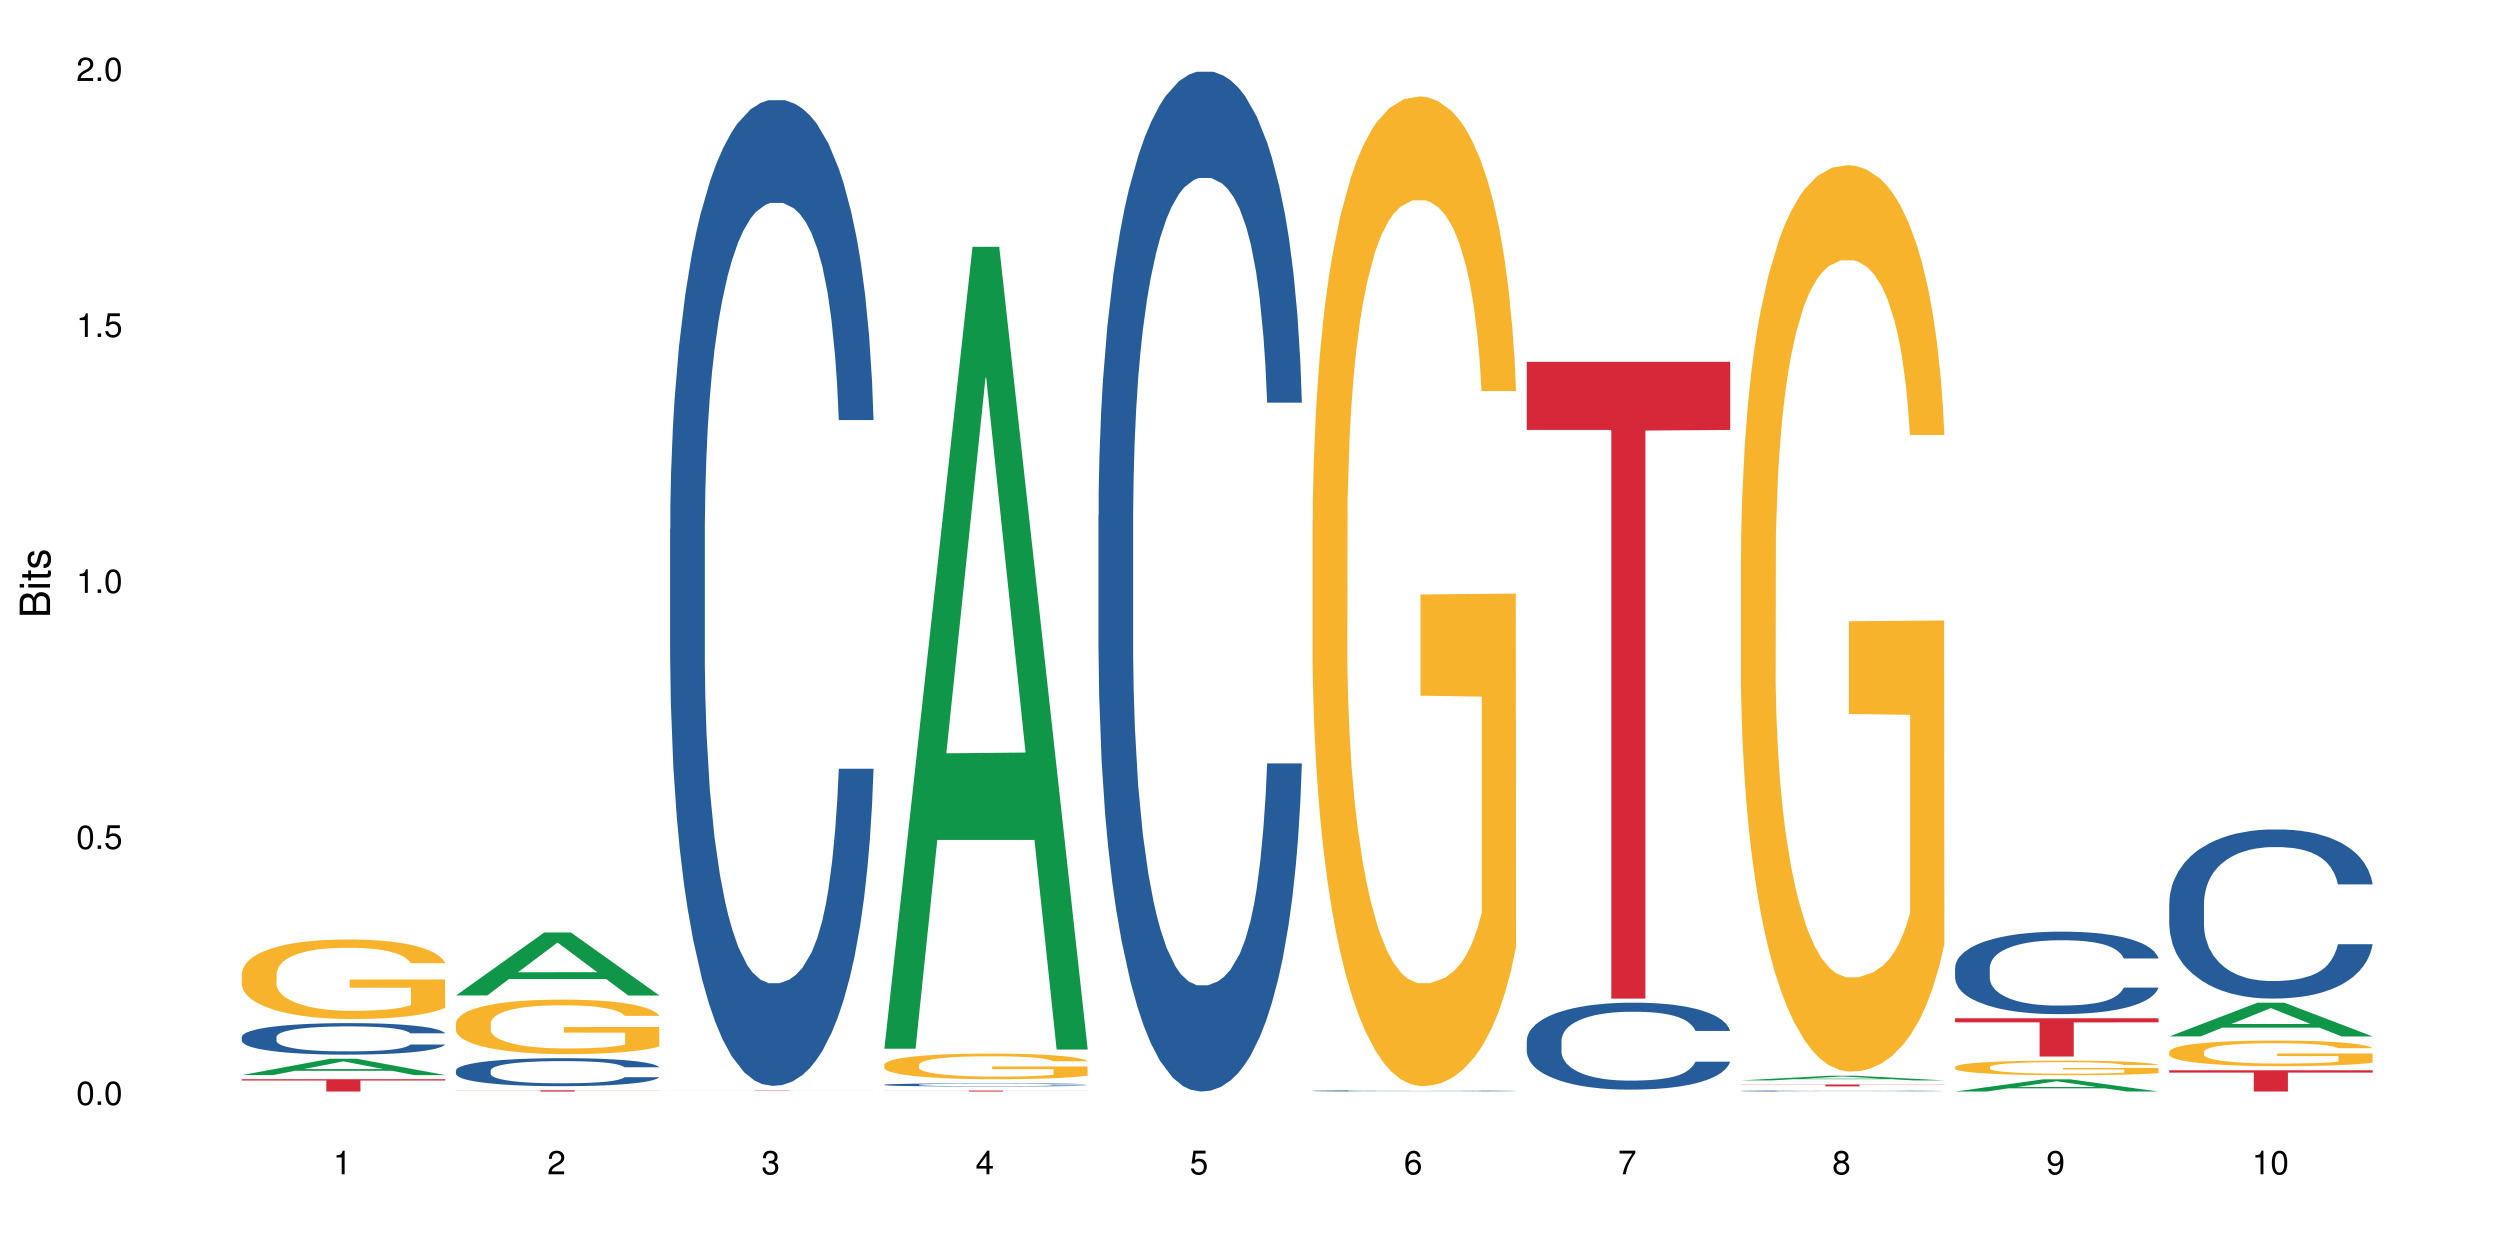 <?xml version="1.0" encoding="UTF-8"?>
<svg xmlns="http://www.w3.org/2000/svg" xmlns:xlink="http://www.w3.org/1999/xlink" width="720pt" height="360pt" viewBox="0 0 720 360" version="1.1">
<defs>
<g>
<symbol overflow="visible" id="glyph0-0">
<path style="stroke:none;" d=""/>
</symbol>
<symbol overflow="visible" id="glyph0-1">
<path style="stroke:none;" d="M 2.641 -6.797 C 2 -6.797 1.422 -6.531 1.078 -6.047 C 0.641 -5.453 0.406 -4.547 0.406 -3.297 C 0.406 -1 1.188 0.219 2.641 0.219 C 4.078 0.219 4.859 -1 4.859 -3.234 C 4.859 -4.562 4.656 -5.438 4.203 -6.047 C 3.844 -6.531 3.281 -6.797 2.641 -6.797 Z M 2.641 -6.047 C 3.547 -6.047 4 -5.125 4 -3.312 C 4 -1.375 3.562 -0.484 2.625 -0.484 C 1.734 -0.484 1.281 -1.422 1.281 -3.281 C 1.281 -5.141 1.734 -6.047 2.641 -6.047 Z M 2.641 -6.047 "/>
</symbol>
<symbol overflow="visible" id="glyph0-2">
<path style="stroke:none;" d="M 1.828 -1 L 0.828 -1 L 0.828 0 L 1.828 0 Z M 1.828 -1 "/>
</symbol>
<symbol overflow="visible" id="glyph0-3">
<path style="stroke:none;" d="M 4.562 -6.797 L 1.062 -6.797 L 0.547 -3.094 L 1.328 -3.094 C 1.719 -3.562 2.047 -3.734 2.578 -3.734 C 3.484 -3.734 4.062 -3.109 4.062 -2.094 C 4.062 -1.125 3.484 -0.531 2.578 -0.531 C 1.828 -0.531 1.375 -0.906 1.188 -1.672 L 0.328 -1.672 C 0.453 -1.109 0.547 -0.844 0.75 -0.594 C 1.125 -0.078 1.828 0.219 2.594 0.219 C 3.969 0.219 4.922 -0.781 4.922 -2.219 C 4.922 -3.562 4.031 -4.484 2.719 -4.484 C 2.25 -4.484 1.859 -4.359 1.469 -4.062 L 1.734 -5.969 L 4.562 -5.969 Z M 4.562 -6.797 "/>
</symbol>
<symbol overflow="visible" id="glyph0-4">
<path style="stroke:none;" d="M 2.484 -4.844 L 2.484 0 L 3.328 0 L 3.328 -6.797 L 2.766 -6.797 C 2.469 -5.75 2.281 -5.609 0.984 -5.453 L 0.984 -4.844 Z M 2.484 -4.844 "/>
</symbol>
<symbol overflow="visible" id="glyph0-5">
<path style="stroke:none;" d="M 4.859 -0.828 L 1.281 -0.828 C 1.359 -1.391 1.672 -1.75 2.5 -2.234 L 3.469 -2.75 C 4.406 -3.266 4.906 -3.969 4.906 -4.812 C 4.906 -5.375 4.672 -5.906 4.266 -6.266 C 3.859 -6.625 3.375 -6.797 2.719 -6.797 C 1.859 -6.797 1.219 -6.5 0.844 -5.922 C 0.609 -5.562 0.5 -5.125 0.484 -4.438 L 1.328 -4.438 C 1.359 -4.906 1.406 -5.188 1.531 -5.406 C 1.75 -5.812 2.188 -6.062 2.703 -6.062 C 3.469 -6.062 4.031 -5.516 4.031 -4.781 C 4.031 -4.25 3.719 -3.797 3.125 -3.438 L 2.234 -2.938 C 0.812 -2.141 0.406 -1.5 0.328 0 L 4.859 0 Z M 4.859 -0.828 "/>
</symbol>
<symbol overflow="visible" id="glyph0-6">
<path style="stroke:none;" d="M 2.125 -3.125 L 2.578 -3.125 C 3.516 -3.125 3.984 -2.703 3.984 -1.891 C 3.984 -1.031 3.469 -0.531 2.578 -0.531 C 1.656 -0.531 1.203 -0.984 1.156 -1.969 L 0.312 -1.969 C 0.344 -1.422 0.438 -1.078 0.609 -0.766 C 0.953 -0.109 1.625 0.219 2.547 0.219 C 3.953 0.219 4.859 -0.609 4.859 -1.906 C 4.859 -2.766 4.516 -3.25 3.703 -3.516 C 4.344 -3.766 4.656 -4.25 4.656 -4.938 C 4.656 -6.109 3.875 -6.797 2.578 -6.797 C 1.203 -6.797 0.484 -6.047 0.453 -4.609 L 1.297 -4.609 C 1.312 -5.016 1.344 -5.25 1.453 -5.453 C 1.641 -5.828 2.062 -6.062 2.594 -6.062 C 3.344 -6.062 3.797 -5.625 3.797 -4.906 C 3.797 -4.422 3.609 -4.141 3.25 -3.984 C 3.016 -3.891 2.719 -3.844 2.125 -3.844 Z M 2.125 -3.125 "/>
</symbol>
<symbol overflow="visible" id="glyph0-7">
<path style="stroke:none;" d="M 3.141 -1.625 L 3.141 0 L 3.984 0 L 3.984 -1.625 L 4.984 -1.625 L 4.984 -2.391 L 3.984 -2.391 L 3.984 -6.797 L 3.359 -6.797 L 0.266 -2.516 L 0.266 -1.625 Z M 3.141 -2.391 L 1 -2.391 L 3.141 -5.359 Z M 3.141 -2.391 "/>
</symbol>
<symbol overflow="visible" id="glyph0-8">
<path style="stroke:none;" d="M 4.781 -5.031 C 4.609 -6.141 3.891 -6.797 2.844 -6.797 C 2.094 -6.797 1.422 -6.438 1.031 -5.828 C 0.609 -5.172 0.406 -4.344 0.406 -3.094 C 0.406 -1.953 0.578 -1.234 0.984 -0.625 C 1.359 -0.078 1.953 0.219 2.703 0.219 C 3.984 0.219 4.922 -0.734 4.922 -2.078 C 4.922 -3.344 4.062 -4.234 2.844 -4.234 C 2.172 -4.234 1.641 -3.969 1.281 -3.469 C 1.281 -5.125 1.828 -6.047 2.797 -6.047 C 3.391 -6.047 3.797 -5.672 3.938 -5.031 Z M 2.734 -3.484 C 3.547 -3.484 4.062 -2.922 4.062 -2 C 4.062 -1.156 3.484 -0.531 2.703 -0.531 C 1.922 -0.531 1.328 -1.188 1.328 -2.047 C 1.328 -2.891 1.906 -3.484 2.734 -3.484 Z M 2.734 -3.484 "/>
</symbol>
<symbol overflow="visible" id="glyph0-9">
<path style="stroke:none;" d="M 4.984 -6.797 L 0.438 -6.797 L 0.438 -5.969 L 4.109 -5.969 C 2.5 -3.656 1.828 -2.234 1.328 0 L 2.219 0 C 2.594 -2.172 3.453 -4.047 4.984 -6.094 Z M 4.984 -6.797 "/>
</symbol>
<symbol overflow="visible" id="glyph0-10">
<path style="stroke:none;" d="M 3.75 -3.578 C 4.453 -4 4.688 -4.344 4.688 -4.984 C 4.688 -6.047 3.844 -6.797 2.641 -6.797 C 1.438 -6.797 0.594 -6.047 0.594 -4.984 C 0.594 -4.359 0.828 -4.016 1.516 -3.578 C 0.734 -3.203 0.359 -2.641 0.359 -1.891 C 0.359 -0.641 1.297 0.219 2.641 0.219 C 3.984 0.219 4.922 -0.641 4.922 -1.875 C 4.922 -2.641 4.531 -3.203 3.75 -3.578 Z M 2.641 -6.047 C 3.359 -6.047 3.812 -5.625 3.812 -4.969 C 3.812 -4.344 3.344 -3.922 2.641 -3.922 C 1.922 -3.922 1.453 -4.344 1.453 -4.984 C 1.453 -5.625 1.922 -6.047 2.641 -6.047 Z M 2.641 -3.203 C 3.484 -3.203 4.062 -2.672 4.062 -1.875 C 4.062 -1.062 3.484 -0.531 2.625 -0.531 C 1.797 -0.531 1.219 -1.078 1.219 -1.875 C 1.219 -2.672 1.797 -3.203 2.641 -3.203 Z M 2.641 -3.203 "/>
</symbol>
<symbol overflow="visible" id="glyph0-11">
<path style="stroke:none;" d="M 0.516 -1.547 C 0.672 -0.438 1.406 0.219 2.438 0.219 C 3.188 0.219 3.859 -0.141 4.266 -0.75 C 4.688 -1.406 4.891 -2.25 4.891 -3.484 C 4.891 -4.625 4.703 -5.359 4.312 -5.953 C 3.938 -6.5 3.344 -6.797 2.594 -6.797 C 1.297 -6.797 0.359 -5.844 0.359 -4.516 C 0.359 -3.25 1.234 -2.344 2.453 -2.344 C 3.094 -2.344 3.562 -2.578 4.016 -3.109 C 4 -1.453 3.469 -0.531 2.5 -0.531 C 1.906 -0.531 1.484 -0.906 1.359 -1.547 Z M 2.578 -6.062 C 3.375 -6.062 3.969 -5.406 3.969 -4.531 C 3.969 -3.688 3.375 -3.094 2.547 -3.094 C 1.734 -3.094 1.234 -3.672 1.234 -4.578 C 1.234 -5.438 1.797 -6.062 2.578 -6.062 Z M 2.578 -6.062 "/>
</symbol>
<symbol overflow="visible" id="glyph1-0">
<path style="stroke:none;" d=""/>
</symbol>
<symbol overflow="visible" id="glyph1-1">
<path style="stroke:none;" d="M 0 -0.953 L 0 -4.891 C 0 -5.719 -0.234 -6.344 -0.734 -6.797 C -1.188 -7.234 -1.812 -7.469 -2.5 -7.469 C -3.547 -7.469 -4.188 -7 -4.625 -5.875 C -4.984 -6.672 -5.641 -7.094 -6.531 -7.094 C -7.156 -7.094 -7.734 -6.859 -8.141 -6.391 C -8.562 -5.938 -8.75 -5.344 -8.75 -4.5 L -8.75 -0.953 Z M -4.984 -2.062 L -7.766 -2.062 L -7.766 -4.219 C -7.766 -4.844 -7.688 -5.203 -7.453 -5.5 C -7.219 -5.812 -6.859 -5.969 -6.375 -5.969 C -5.906 -5.969 -5.531 -5.812 -5.297 -5.5 C -5.062 -5.203 -4.984 -4.844 -4.984 -4.219 Z M -0.984 -2.062 L -4 -2.062 L -4 -4.781 C -4 -5.328 -3.859 -5.688 -3.578 -5.953 C -3.297 -6.219 -2.922 -6.359 -2.484 -6.359 C -2.062 -6.359 -1.688 -6.219 -1.406 -5.953 C -1.109 -5.688 -0.984 -5.328 -0.984 -4.781 Z M -0.984 -2.062 "/>
</symbol>
<symbol overflow="visible" id="glyph1-2">
<path style="stroke:none;" d="M -6.281 -1.797 L -6.281 -0.797 L 0 -0.797 L 0 -1.797 Z M -8.75 -1.797 L -8.75 -0.797 L -7.484 -0.797 L -7.484 -1.797 Z M -8.75 -1.797 "/>
</symbol>
<symbol overflow="visible" id="glyph1-3">
<path style="stroke:none;" d="M -6.281 -3.047 L -6.281 -2.016 L -8.016 -2.016 L -8.016 -1.016 L -6.281 -1.016 L -6.281 -0.172 L -5.469 -0.172 L -5.469 -1.016 L -0.719 -1.016 C -0.078 -1.016 0.281 -1.453 0.281 -2.234 C 0.281 -2.469 0.25 -2.719 0.188 -3.047 L -0.641 -3.047 C -0.609 -2.922 -0.594 -2.766 -0.594 -2.562 C -0.594 -2.141 -0.719 -2.016 -1.156 -2.016 L -5.469 -2.016 L -5.469 -3.047 Z M -6.281 -3.047 "/>
</symbol>
<symbol overflow="visible" id="glyph1-4">
<path style="stroke:none;" d="M -4.531 -5.25 C -5.766 -5.25 -6.469 -4.422 -6.469 -2.969 C -6.469 -1.516 -5.719 -0.562 -4.547 -0.562 C -3.562 -0.562 -3.094 -1.062 -2.734 -2.562 L -2.516 -3.484 C -2.344 -4.188 -2.094 -4.469 -1.625 -4.469 C -1.047 -4.469 -0.641 -3.875 -0.641 -3 C -0.641 -2.453 -0.797 -2 -1.062 -1.75 C -1.25 -1.594 -1.422 -1.531 -1.875 -1.469 L -1.875 -0.406 C -0.422 -0.453 0.281 -1.266 0.281 -2.922 C 0.281 -4.5 -0.5 -5.516 -1.719 -5.516 C -2.656 -5.516 -3.172 -4.984 -3.469 -3.734 L -3.703 -2.766 C -3.891 -1.953 -4.156 -1.609 -4.594 -1.609 C -5.172 -1.609 -5.547 -2.125 -5.547 -2.938 C -5.547 -3.75 -5.203 -4.172 -4.531 -4.203 Z M -4.531 -5.25 "/>
</symbol>
</g>
</defs>
<g id="surface95856">
<rect x="0" y="0" width="720" height="360" style="fill:rgb(100%,100%,100%);fill-opacity:1;stroke:none;"/>
<path style=" stroke:none;fill-rule:nonzero;fill:rgb(6.275%,58.824%,28.235%);fill-opacity:1;" d="M 69.629 309.625 L 69.691 309.617 L 95.047 304.918 L 102.746 304.918 L 128.223 309.629 L 119.273 309.629 L 112.887 308.398 L 84.902 308.398 L 78.645 309.625 L 69.629 309.625 L 87.598 307.891 L 110.32 307.887 L 98.988 305.688 L 98.863 305.684 L 98.738 305.695 L 87.535 307.887 L 87.598 307.891 Z M 69.629 309.625 "/>
<path style=" stroke:none;fill-rule:nonzero;fill:rgb(14.51%,36.078%,60%);fill-opacity:1;" d="M 69.629 298.613 L 69.699 298.605 L 69.699 298.406 L 69.914 298.09 L 70.414 297.691 L 70.914 297.418 L 72.203 296.93 L 73.988 296.457 L 75.848 296.094 L 77.203 295.875 L 78.418 295.711 L 81.207 295.402 L 82.992 295.246 L 84.922 295.105 L 87.281 294.965 L 88.996 294.883 L 92.852 294.75 L 95.711 294.691 L 97.926 294.664 L 102.715 294.664 L 105.574 294.699 L 107.645 294.738 L 109.93 294.805 L 111.859 294.883 L 115.219 295.062 L 118.219 295.297 L 119.578 295.43 L 121.723 295.684 L 123.367 295.934 L 124.508 296.148 L 125.797 296.457 L 126.938 296.832 L 127.797 297.254 L 128.223 297.609 L 118.219 297.609 L 117.719 297.277 L 117.148 297.02 L 116.078 296.68 L 115.004 296.441 L 113.504 296.199 L 112.148 296.043 L 110.289 295.883 L 108.645 295.785 L 106.93 295.711 L 105.285 295.66 L 102.141 295.609 L 98.5 295.609 L 97.141 295.629 L 94.355 295.695 L 92.852 295.75 L 90.711 295.867 L 89.207 295.977 L 87.422 296.141 L 86.207 296.281 L 84.707 296.5 L 83.637 296.688 L 82.422 296.961 L 81.707 297.172 L 81.062 297.402 L 80.492 297.676 L 80.062 297.965 L 79.777 298.273 L 79.633 298.57 L 79.633 299.859 L 79.777 300.156 L 80.133 300.504 L 81.062 301.012 L 82.422 301.449 L 83.992 301.797 L 85.492 302.047 L 86.352 302.164 L 87.492 302.297 L 89.281 302.461 L 91.852 302.629 L 93.352 302.695 L 95.641 302.762 L 97.996 302.793 L 101.141 302.793 L 103.93 302.762 L 105.785 302.719 L 107.715 302.652 L 110.359 302.512 L 112.004 302.379 L 113.434 302.223 L 114.504 302.062 L 115.219 301.93 L 116.293 301.676 L 117.148 301.391 L 117.793 301.102 L 118.219 300.82 L 128.223 300.82 L 127.797 301.152 L 127.152 301.477 L 126.508 301.715 L 125.508 302.008 L 124.367 302.262 L 122.723 302.555 L 121.363 302.746 L 119.578 302.953 L 117.934 303.109 L 116.148 303.25 L 113.504 303.418 L 111.789 303.5 L 109.93 303.574 L 107.715 303.641 L 104.93 303.699 L 101.93 303.73 L 99.141 303.738 L 96.141 303.723 L 93.926 303.691 L 90.996 303.613 L 87.352 303.465 L 84.707 303.309 L 82.633 303.152 L 80.848 302.984 L 78.848 302.762 L 76.273 302.395 L 74.703 302.113 L 73.633 301.883 L 72.418 301.559 L 71.559 301.27 L 70.559 300.805 L 69.844 300.215 L 69.629 299.758 Z M 69.629 298.613 "/>
<path style=" stroke:none;fill-rule:nonzero;fill:rgb(96.863%,70.196%,16.863%);fill-opacity:1;" d="M 69.629 280.387 L 69.699 280.367 L 69.699 279.949 L 69.988 279.008 L 70.703 277.707 L 71.629 276.641 L 72.629 275.805 L 73.273 275.363 L 74.344 274.738 L 75.273 274.277 L 77.633 273.336 L 80.633 272.457 L 82.277 272.078 L 84.137 271.723 L 86.777 271.328 L 87.992 271.18 L 91.711 270.844 L 95.926 270.637 L 100.57 270.574 L 102.715 270.594 L 105.645 270.68 L 109.645 270.91 L 111.934 271.117 L 113.719 271.328 L 115.578 271.598 L 117.863 272.016 L 120.008 272.52 L 121.723 273.023 L 123.438 273.648 L 124.867 274.32 L 126.082 275.051 L 127.152 275.93 L 127.797 276.664 L 128.223 277.395 L 118.293 277.395 L 117.719 276.664 L 117.078 276.098 L 116.004 275.406 L 114.934 274.906 L 113.863 274.508 L 111.859 273.965 L 110.145 273.629 L 108.004 273.336 L 105.93 273.148 L 103.57 273.023 L 102.141 272.98 L 98.355 272.98 L 94.926 273.125 L 92.926 273.293 L 91.496 273.461 L 89.496 273.773 L 88.281 274.027 L 87.566 274.195 L 85.422 274.844 L 83.992 275.43 L 83.207 275.824 L 82.207 276.453 L 81.492 277.02 L 80.707 277.855 L 80.277 278.484 L 79.703 279.906 L 79.633 283.672 L 79.848 284.469 L 80.277 285.324 L 80.848 286.078 L 81.707 286.875 L 82.562 287.48 L 84.062 288.297 L 85.352 288.84 L 86.352 289.195 L 88.281 289.762 L 89.066 289.949 L 90.922 290.324 L 92.852 290.617 L 95.211 290.871 L 96.996 290.996 L 99.855 291.102 L 103.5 291.102 L 107.789 290.977 L 110.504 290.809 L 112.359 290.641 L 113.574 290.492 L 115.078 290.262 L 116.148 290.055 L 117.148 289.824 L 118.363 289.469 L 118.363 284.469 L 100.715 284.445 L 100.715 282.102 L 128.152 282.082 L 128.223 290.262 L 126.723 290.828 L 124.867 291.371 L 123.078 291.789 L 121.223 292.148 L 118.578 292.543 L 116.434 292.797 L 113.148 293.09 L 110.145 293.277 L 107 293.402 L 104.215 293.465 L 100.93 293.484 L 97.996 293.445 L 94.855 293.316 L 92.352 293.152 L 90.066 292.941 L 87.781 292.668 L 84.922 292.23 L 83.062 291.875 L 81.133 291.434 L 79.203 290.91 L 77.488 290.348 L 76.348 289.906 L 75.203 289.406 L 73.988 288.777 L 72.844 288.066 L 71.988 287.418 L 71.203 286.684 L 70.629 285.996 L 70.059 285.055 L 69.773 284.301 L 69.629 283.652 Z M 69.629 280.387 "/>
<path style=" stroke:none;fill-rule:nonzero;fill:rgb(83.922%,15.686%,22.353%);fill-opacity:1;" d="M 69.629 310.809 L 128.223 310.809 L 128.223 311.188 L 103.805 311.191 L 103.805 314.371 L 93.98 314.371 L 93.98 311.195 L 93.836 311.188 L 69.629 311.188 Z M 69.629 310.809 "/>
<path style=" stroke:none;fill-rule:nonzero;fill:rgb(6.275%,58.824%,28.235%);fill-opacity:1;" d="M 131.309 286.691 L 131.371 286.676 L 156.727 268.559 L 164.426 268.559 L 189.902 286.707 L 180.953 286.707 L 174.566 281.973 L 146.582 281.973 L 140.324 286.691 L 131.309 286.691 L 149.273 280.012 L 172 279.992 L 160.668 271.523 L 160.543 271.508 L 160.418 271.559 L 149.211 279.992 L 149.273 280.012 Z M 131.309 286.691 "/>
<path style=" stroke:none;fill-rule:nonzero;fill:rgb(14.51%,36.078%,60%);fill-opacity:1;" d="M 131.309 308.273 L 131.379 308.266 L 131.379 308.086 L 131.594 307.809 L 132.094 307.453 L 132.594 307.211 L 133.883 306.777 L 135.668 306.355 L 137.523 306.035 L 138.883 305.844 L 140.098 305.695 L 142.883 305.422 L 144.672 305.281 L 146.602 305.156 L 148.957 305.031 L 150.672 304.957 L 154.531 304.84 L 157.391 304.789 L 159.605 304.766 L 164.395 304.766 L 167.25 304.797 L 169.324 304.832 L 171.609 304.891 L 173.539 304.957 L 176.898 305.121 L 179.898 305.328 L 181.258 305.445 L 183.402 305.672 L 185.043 305.895 L 186.188 306.086 L 187.473 306.355 L 188.617 306.688 L 189.477 307.062 L 189.902 307.379 L 179.898 307.379 L 179.398 307.086 L 178.828 306.859 L 177.758 306.555 L 176.684 306.344 L 175.184 306.129 L 173.824 305.988 L 171.969 305.848 L 170.324 305.762 L 168.609 305.695 L 166.965 305.648 L 163.82 305.605 L 160.176 305.605 L 158.82 305.621 L 156.031 305.68 L 154.531 305.73 L 152.387 305.836 L 150.887 305.93 L 149.102 306.078 L 147.887 306.203 L 146.387 306.395 L 145.312 306.562 L 144.098 306.805 L 143.387 306.992 L 142.742 307.195 L 142.172 307.441 L 141.742 307.699 L 141.457 307.969 L 141.312 308.234 L 141.312 309.375 L 141.457 309.641 L 141.812 309.949 L 142.742 310.398 L 144.098 310.789 L 145.672 311.098 L 147.172 311.32 L 148.031 311.422 L 149.172 311.539 L 150.961 311.688 L 153.531 311.836 L 155.031 311.895 L 157.32 311.953 L 159.676 311.984 L 162.82 311.984 L 165.609 311.953 L 167.465 311.918 L 169.395 311.859 L 172.039 311.73 L 173.684 311.613 L 175.113 311.477 L 176.184 311.336 L 176.898 311.219 L 177.969 310.988 L 178.828 310.738 L 179.473 310.48 L 179.898 310.23 L 189.902 310.23 L 189.477 310.523 L 188.832 310.812 L 188.188 311.027 L 187.188 311.285 L 186.047 311.512 L 184.402 311.77 L 183.043 311.938 L 181.258 312.121 L 179.613 312.262 L 177.828 312.387 L 175.184 312.535 L 173.469 312.609 L 171.609 312.676 L 169.395 312.734 L 166.609 312.785 L 163.605 312.816 L 160.82 312.82 L 157.82 312.809 L 155.605 312.777 L 152.676 312.711 L 149.031 312.578 L 146.387 312.438 L 144.312 312.301 L 142.527 312.152 L 140.527 311.953 L 137.953 311.629 L 136.383 311.379 L 135.309 311.172 L 134.094 310.887 L 133.238 310.629 L 132.238 310.215 L 131.523 309.691 L 131.309 309.289 Z M 131.309 308.273 "/>
<path style=" stroke:none;fill-rule:nonzero;fill:rgb(96.863%,70.196%,16.863%);fill-opacity:1;" d="M 131.309 294.613 L 131.379 294.598 L 131.379 294.312 L 131.664 293.664 L 132.379 292.777 L 133.309 292.047 L 134.309 291.473 L 134.953 291.172 L 136.023 290.742 L 136.953 290.426 L 139.312 289.781 L 142.312 289.18 L 143.957 288.922 L 145.812 288.676 L 148.457 288.402 L 149.672 288.305 L 153.391 288.074 L 157.605 287.93 L 162.25 287.887 L 164.395 287.902 L 167.324 287.961 L 171.324 288.117 L 173.613 288.262 L 175.398 288.402 L 177.254 288.59 L 179.543 288.879 L 181.688 289.223 L 183.402 289.566 L 185.117 289.996 L 186.547 290.453 L 187.762 290.957 L 188.832 291.559 L 189.477 292.059 L 189.902 292.562 L 179.973 292.562 L 179.398 292.059 L 178.758 291.672 L 177.684 291.199 L 176.613 290.855 L 175.539 290.582 L 173.539 290.211 L 171.824 289.98 L 169.68 289.781 L 167.609 289.652 L 165.25 289.566 L 163.82 289.535 L 160.035 289.535 L 156.605 289.637 L 154.605 289.75 L 153.176 289.867 L 151.172 290.082 L 149.957 290.254 L 149.246 290.367 L 147.102 290.812 L 145.672 291.215 L 144.887 291.488 L 143.887 291.918 L 143.172 292.305 L 142.383 292.879 L 141.957 293.309 L 141.383 294.281 L 141.312 296.863 L 141.527 297.406 L 141.957 297.996 L 142.527 298.512 L 143.387 299.055 L 144.242 299.473 L 145.742 300.031 L 147.027 300.406 L 148.031 300.648 L 149.957 301.035 L 150.746 301.164 L 152.602 301.422 L 154.531 301.621 L 156.891 301.797 L 158.676 301.883 L 161.535 301.953 L 165.18 301.953 L 169.469 301.867 L 172.184 301.754 L 174.039 301.637 L 175.254 301.535 L 176.754 301.379 L 177.828 301.234 L 178.828 301.078 L 180.043 300.836 L 180.043 297.406 L 162.391 297.395 L 162.391 295.789 L 189.832 295.773 L 189.902 301.379 L 188.402 301.766 L 186.547 302.141 L 184.758 302.426 L 182.902 302.668 L 180.258 302.941 L 178.113 303.113 L 174.824 303.316 L 171.824 303.445 L 168.68 303.531 L 165.895 303.574 L 162.605 303.586 L 159.676 303.559 L 156.531 303.473 L 154.031 303.359 L 151.746 303.215 L 149.457 303.027 L 146.602 302.727 L 144.742 302.484 L 142.812 302.184 L 140.883 301.824 L 139.168 301.438 L 138.027 301.137 L 136.883 300.793 L 135.668 300.359 L 134.523 299.875 L 133.668 299.43 L 132.879 298.926 L 132.309 298.453 L 131.738 297.809 L 131.453 297.293 L 131.309 296.848 Z M 131.309 294.613 "/>
<path style=" stroke:none;fill-rule:nonzero;fill:rgb(83.922%,15.686%,22.353%);fill-opacity:1;" d="M 131.309 314 L 189.902 314 L 189.902 314.043 L 165.484 314.043 L 165.484 314.371 L 155.656 314.371 L 155.656 314.043 L 131.309 314.043 Z M 131.309 314 "/>
<path style=" stroke:none;fill-rule:nonzero;fill:rgb(14.51%,36.078%,60%);fill-opacity:1;" d="M 192.988 152.379 L 193.059 152.117 L 193.059 145.891 L 193.273 136.027 L 193.773 123.574 L 194.273 115.008 L 195.559 99.699 L 197.348 84.906 L 199.203 73.488 L 200.562 66.742 L 201.777 61.551 L 204.562 51.949 L 206.352 47.02 L 208.281 42.609 L 210.637 38.195 L 212.352 35.602 L 216.211 31.449 L 219.07 29.633 L 221.285 28.855 L 226.074 28.855 L 228.93 29.895 L 231.004 31.191 L 233.289 33.266 L 235.219 35.602 L 238.578 41.312 L 241.578 48.578 L 242.938 52.73 L 245.082 60.773 L 246.723 68.559 L 247.867 75.305 L 249.152 84.906 L 250.297 96.586 L 251.152 109.82 L 251.582 120.977 L 241.578 120.977 L 241.078 110.598 L 240.508 102.555 L 239.434 91.914 L 238.363 84.387 L 236.863 76.863 L 235.504 71.934 L 233.648 67 L 232.004 63.887 L 230.289 61.551 L 228.645 59.996 L 225.5 58.438 L 221.855 58.438 L 220.5 58.957 L 217.711 61.031 L 216.211 62.852 L 214.066 66.484 L 212.566 69.855 L 210.781 75.047 L 209.566 79.457 L 208.066 86.203 L 206.992 92.172 L 205.777 100.738 L 205.062 107.223 L 204.422 114.488 L 203.848 123.055 L 203.422 132.137 L 203.133 141.738 L 202.992 151.078 L 202.992 191.301 L 203.133 200.645 L 203.492 211.543 L 204.422 227.371 L 205.777 241.125 L 207.352 252.023 L 208.852 259.809 L 209.707 263.441 L 210.852 267.594 L 212.637 272.785 L 215.211 277.977 L 216.711 280.051 L 219 282.129 L 221.355 283.164 L 224.5 283.164 L 227.289 282.129 L 229.145 280.828 L 231.074 278.754 L 233.719 274.344 L 235.363 270.191 L 236.793 265.258 L 237.863 260.328 L 238.578 256.176 L 239.648 248.133 L 240.508 239.309 L 241.148 230.227 L 241.578 221.402 L 251.582 221.402 L 251.152 231.785 L 250.512 241.906 L 249.867 249.43 L 248.867 258.512 L 247.723 266.559 L 246.082 275.641 L 244.723 281.609 L 242.938 288.094 L 241.293 293.027 L 239.508 297.438 L 236.863 302.629 L 235.148 305.223 L 233.289 307.559 L 231.074 309.633 L 228.289 311.449 L 225.285 312.488 L 222.5 312.746 L 219.5 312.23 L 217.285 311.191 L 214.352 308.855 L 210.711 304.184 L 208.066 299.254 L 205.992 294.324 L 204.207 289.133 L 202.207 282.129 L 199.633 270.711 L 198.062 261.887 L 196.988 254.621 L 195.773 244.5 L 194.918 235.418 L 193.918 220.887 L 193.203 202.461 L 192.988 188.188 Z M 192.988 152.379 "/>
<path style=" stroke:none;fill-rule:nonzero;fill:rgb(83.922%,15.686%,22.353%);fill-opacity:1;" d="M 192.988 313.926 L 251.582 313.926 L 251.582 313.938 L 227.164 313.938 L 227.164 314.027 L 217.336 314.027 L 217.336 313.938 L 192.988 313.938 Z M 192.988 313.926 "/>
<path style=" stroke:none;fill-rule:nonzero;fill:rgb(6.275%,58.824%,28.235%);fill-opacity:1;" d="M 254.668 302.043 L 254.73 301.824 L 280.082 71.074 L 287.781 71.074 L 313.262 302.258 L 304.309 302.258 L 297.926 241.91 L 269.941 241.91 L 263.68 302.043 L 254.668 302.043 L 272.633 216.949 L 295.359 216.73 L 284.027 108.844 L 283.902 108.625 L 283.777 109.277 L 272.57 216.73 L 272.633 216.949 Z M 254.668 302.043 "/>
<path style=" stroke:none;fill-rule:nonzero;fill:rgb(14.51%,36.078%,60%);fill-opacity:1;" d="M 254.668 312.395 L 254.738 312.395 L 254.738 312.375 L 254.953 312.344 L 255.453 312.305 L 255.953 312.277 L 257.238 312.227 L 259.027 312.18 L 260.883 312.145 L 262.242 312.121 L 263.457 312.105 L 266.242 312.074 L 268.031 312.059 L 269.957 312.043 L 272.316 312.031 L 274.031 312.023 L 277.891 312.008 L 280.75 312.004 L 282.965 312 L 287.75 312 L 290.609 312.004 L 292.684 312.008 L 294.969 312.016 L 296.898 312.023 L 300.258 312.039 L 303.258 312.062 L 304.617 312.078 L 306.758 312.102 L 308.402 312.129 L 309.547 312.148 L 310.832 312.18 L 311.977 312.219 L 312.832 312.258 L 313.262 312.293 L 303.258 312.293 L 302.758 312.262 L 302.188 312.234 L 301.113 312.203 L 300.043 312.18 L 298.543 312.152 L 297.184 312.137 L 295.328 312.121 L 293.684 312.113 L 291.969 312.105 L 290.324 312.102 L 287.18 312.094 L 283.535 312.094 L 282.18 312.098 L 279.391 312.102 L 277.891 312.109 L 275.746 312.121 L 274.246 312.133 L 272.461 312.148 L 271.246 312.16 L 269.746 312.184 L 268.672 312.203 L 267.457 312.23 L 266.742 312.25 L 266.102 312.273 L 265.527 312.301 L 265.102 312.332 L 264.812 312.363 L 264.672 312.391 L 264.672 312.52 L 264.812 312.551 L 265.172 312.586 L 266.102 312.637 L 267.457 312.68 L 269.031 312.715 L 270.531 312.738 L 271.387 312.75 L 272.531 312.766 L 274.316 312.781 L 276.891 312.797 L 278.391 312.805 L 280.676 312.812 L 288.965 312.812 L 290.824 312.805 L 292.754 312.801 L 295.398 312.785 L 297.043 312.773 L 298.469 312.758 L 299.543 312.742 L 300.258 312.727 L 301.328 312.703 L 302.188 312.672 L 302.828 312.645 L 303.258 312.617 L 313.262 312.617 L 312.832 312.648 L 312.191 312.684 L 311.547 312.707 L 310.547 312.734 L 309.402 312.762 L 307.762 312.789 L 306.402 312.809 L 304.617 312.828 L 302.973 312.844 L 301.188 312.859 L 298.543 312.875 L 296.828 312.883 L 294.969 312.891 L 292.754 312.898 L 289.969 312.906 L 286.965 312.906 L 284.18 312.91 L 281.176 312.906 L 278.961 312.902 L 276.031 312.895 L 272.387 312.883 L 269.746 312.867 L 267.672 312.852 L 265.887 312.832 L 263.887 312.812 L 261.312 312.773 L 259.742 312.746 L 258.668 312.723 L 257.453 312.691 L 256.598 312.66 L 255.598 312.613 L 254.883 312.555 L 254.668 312.512 Z M 254.668 312.395 "/>
<path style=" stroke:none;fill-rule:nonzero;fill:rgb(96.863%,70.196%,16.863%);fill-opacity:1;" d="M 254.668 306.602 L 254.738 306.594 L 254.738 306.457 L 255.023 306.156 L 255.738 305.738 L 256.668 305.395 L 257.668 305.125 L 258.312 304.98 L 259.383 304.781 L 260.312 304.633 L 262.672 304.328 L 265.672 304.043 L 267.316 303.922 L 269.172 303.809 L 271.816 303.68 L 273.031 303.633 L 276.746 303.523 L 280.965 303.457 L 285.609 303.438 L 287.75 303.445 L 290.68 303.473 L 294.684 303.547 L 296.969 303.613 L 298.758 303.68 L 300.613 303.77 L 302.902 303.902 L 305.043 304.066 L 306.758 304.227 L 308.473 304.43 L 309.902 304.645 L 311.117 304.879 L 312.191 305.164 L 312.832 305.398 L 313.262 305.637 L 303.328 305.637 L 302.758 305.398 L 302.113 305.219 L 301.043 304.996 L 299.973 304.832 L 298.898 304.707 L 296.898 304.531 L 295.184 304.422 L 293.039 304.328 L 290.969 304.266 L 288.609 304.227 L 287.18 304.215 L 283.395 304.215 L 279.961 304.262 L 277.961 304.312 L 276.531 304.367 L 274.531 304.469 L 273.316 304.551 L 272.602 304.605 L 270.457 304.812 L 269.031 305 L 268.242 305.129 L 267.242 305.332 L 266.527 305.516 L 265.742 305.785 L 265.312 305.984 L 264.742 306.445 L 264.672 307.66 L 264.887 307.914 L 265.312 308.191 L 265.887 308.434 L 266.742 308.691 L 267.602 308.887 L 269.102 309.148 L 270.387 309.324 L 271.387 309.438 L 273.316 309.621 L 274.102 309.68 L 275.961 309.801 L 277.891 309.898 L 280.25 309.977 L 282.035 310.02 L 284.895 310.051 L 288.539 310.051 L 292.824 310.012 L 295.539 309.957 L 297.398 309.902 L 298.613 309.855 L 300.113 309.781 L 301.188 309.715 L 302.188 309.641 L 303.402 309.527 L 303.402 307.914 L 285.75 307.906 L 285.75 307.152 L 313.191 307.145 L 313.262 309.781 L 311.762 309.965 L 309.902 310.141 L 308.117 310.273 L 306.258 310.391 L 303.617 310.516 L 301.473 310.598 L 298.184 310.691 L 295.184 310.754 L 292.039 310.793 L 289.254 310.812 L 285.965 310.82 L 283.035 310.809 L 279.891 310.766 L 277.391 310.711 L 275.105 310.645 L 272.816 310.559 L 269.957 310.414 L 268.102 310.301 L 266.172 310.16 L 264.242 309.992 L 262.527 309.809 L 261.383 309.668 L 260.242 309.504 L 259.027 309.305 L 257.883 309.074 L 257.023 308.863 L 256.238 308.629 L 255.668 308.406 L 255.094 308.102 L 254.809 307.859 L 254.668 307.652 Z M 254.668 306.602 "/>
<path style=" stroke:none;fill-rule:nonzero;fill:rgb(83.922%,15.686%,22.353%);fill-opacity:1;" d="M 254.668 314.09 L 313.262 314.09 L 313.262 314.117 L 288.84 314.117 L 288.84 314.371 L 279.016 314.371 L 279.016 314.117 L 254.668 314.117 Z M 254.668 314.09 "/>
<path style=" stroke:none;fill-rule:nonzero;fill:rgb(14.51%,36.078%,60%);fill-opacity:1;" d="M 316.348 148.457 L 316.418 148.188 L 316.418 141.742 L 316.633 131.543 L 317.133 118.656 L 317.633 109.797 L 318.918 93.957 L 320.703 78.652 L 322.562 66.84 L 323.922 59.859 L 325.137 54.492 L 327.922 44.559 L 329.707 39.457 L 331.637 34.891 L 333.996 30.328 L 335.711 27.645 L 339.57 23.348 L 342.43 21.469 L 344.645 20.664 L 349.43 20.664 L 352.289 21.738 L 354.363 23.078 L 356.648 25.227 L 358.578 27.645 L 361.938 33.551 L 364.938 41.066 L 366.293 45.363 L 368.438 53.684 L 370.082 61.738 L 371.227 68.719 L 372.512 78.652 L 373.656 90.734 L 374.512 104.426 L 374.941 115.969 L 364.938 115.969 L 364.438 105.23 L 363.867 96.91 L 362.793 85.902 L 361.723 78.117 L 360.223 70.332 L 358.863 65.23 L 357.004 60.129 L 355.363 56.906 L 353.648 54.492 L 352.004 52.879 L 348.859 51.27 L 345.215 51.27 L 343.855 51.805 L 341.07 53.953 L 339.57 55.832 L 337.426 59.59 L 335.926 63.082 L 334.141 68.449 L 332.926 73.016 L 331.422 79.996 L 330.352 86.172 L 329.137 95.031 L 328.422 101.742 L 327.777 109.258 L 327.207 118.117 L 326.777 127.516 L 326.492 137.449 L 326.352 147.113 L 326.352 188.727 L 326.492 198.391 L 326.852 209.668 L 327.777 226.043 L 329.137 240.273 L 330.707 251.547 L 332.211 259.602 L 333.066 263.359 L 334.211 267.656 L 335.996 273.027 L 338.57 278.395 L 340.07 280.543 L 342.355 282.691 L 344.715 283.766 L 347.859 283.766 L 350.645 282.691 L 352.504 281.348 L 354.434 279.199 L 357.078 274.637 L 358.719 270.34 L 360.148 265.242 L 361.223 260.141 L 361.938 255.844 L 363.008 247.52 L 363.867 238.395 L 364.508 228.996 L 364.938 219.867 L 374.941 219.867 L 374.512 230.609 L 373.871 241.078 L 373.227 248.863 L 372.227 258.262 L 371.082 266.582 L 369.438 275.98 L 368.082 282.152 L 366.293 288.867 L 364.652 293.969 L 362.863 298.531 L 360.223 303.898 L 358.508 306.586 L 356.648 309 L 354.434 311.148 L 351.645 313.027 L 348.645 314.102 L 345.859 314.371 L 342.855 313.832 L 340.641 312.762 L 337.711 310.344 L 334.066 305.512 L 331.422 300.41 L 329.352 295.309 L 327.566 289.941 L 325.562 282.691 L 322.992 270.879 L 321.418 261.75 L 320.348 254.234 L 319.133 243.762 L 318.273 234.367 L 317.273 219.332 L 316.559 200.27 L 316.348 185.504 Z M 316.348 148.457 "/>
<path style=" stroke:none;fill-rule:nonzero;fill:rgb(14.51%,36.078%,60%);fill-opacity:1;" d="M 378.023 314.164 L 378.098 314.164 L 378.098 314.156 L 378.312 314.145 L 378.812 314.129 L 379.312 314.117 L 380.598 314.098 L 382.383 314.078 L 384.242 314.062 L 385.602 314.055 L 386.812 314.047 L 389.602 314.035 L 391.387 314.031 L 393.316 314.023 L 395.676 314.02 L 397.391 314.016 L 401.25 314.012 L 404.105 314.008 L 416.039 314.008 L 418.328 314.012 L 420.258 314.016 L 423.613 314.023 L 426.617 314.031 L 427.973 314.039 L 430.117 314.047 L 431.762 314.059 L 432.906 314.066 L 434.191 314.078 L 435.336 314.094 L 436.191 314.109 L 436.621 314.125 L 426.617 314.125 L 426.117 314.113 L 425.543 314.102 L 424.473 314.086 L 423.402 314.078 L 421.898 314.066 L 420.543 314.062 L 418.684 314.055 L 417.039 314.051 L 415.324 314.047 L 413.684 314.047 L 410.539 314.043 L 406.895 314.043 L 405.535 314.047 L 402.75 314.047 L 401.25 314.051 L 399.105 314.055 L 397.605 314.059 L 395.816 314.066 L 394.602 314.07 L 393.102 314.082 L 392.031 314.086 L 390.816 314.098 L 390.102 314.105 L 389.457 314.117 L 388.887 314.129 L 388.457 314.141 L 388.172 314.152 L 388.027 314.164 L 388.027 314.215 L 388.172 314.227 L 388.531 314.242 L 389.457 314.262 L 390.816 314.277 L 392.387 314.293 L 393.891 314.305 L 394.746 314.309 L 395.891 314.312 L 397.676 314.32 L 400.25 314.324 L 401.75 314.328 L 404.035 314.332 L 412.324 314.332 L 414.184 314.328 L 416.113 314.328 L 418.758 314.32 L 420.398 314.316 L 421.828 314.309 L 422.902 314.305 L 423.613 314.297 L 424.688 314.289 L 425.543 314.277 L 426.188 314.266 L 426.617 314.254 L 436.621 314.254 L 436.191 314.266 L 435.547 314.281 L 434.906 314.289 L 433.906 314.301 L 432.762 314.312 L 431.117 314.324 L 429.762 314.332 L 427.973 314.34 L 426.332 314.344 L 424.543 314.352 L 421.898 314.359 L 420.184 314.359 L 418.328 314.363 L 416.113 314.367 L 413.324 314.367 L 410.324 314.371 L 404.535 314.371 L 402.32 314.367 L 399.391 314.367 L 395.746 314.359 L 393.102 314.352 L 391.031 314.348 L 389.242 314.34 L 387.242 314.332 L 384.672 314.316 L 383.098 314.305 L 382.027 314.297 L 380.812 314.281 L 379.953 314.273 L 378.953 314.254 L 378.238 314.23 L 378.023 314.211 Z M 378.023 314.164 "/>
<path style=" stroke:none;fill-rule:nonzero;fill:rgb(96.863%,70.196%,16.863%);fill-opacity:1;" d="M 378.023 149.859 L 378.098 149.602 L 378.098 144.395 L 378.383 132.68 L 379.098 116.539 L 380.027 103.262 L 381.027 92.848 L 381.668 87.383 L 382.742 79.57 L 383.672 73.844 L 386.027 62.129 L 389.031 51.195 L 390.672 46.508 L 392.531 42.082 L 395.176 37.137 L 396.391 35.316 L 400.105 31.148 L 404.32 28.547 L 408.965 27.766 L 411.109 28.027 L 414.039 29.066 L 418.043 31.93 L 420.328 34.535 L 422.113 37.137 L 423.973 40.523 L 426.258 45.727 L 428.402 51.977 L 430.117 58.223 L 431.832 66.035 L 433.262 74.363 L 434.477 83.477 L 435.547 94.41 L 436.191 103.523 L 436.621 112.633 L 426.688 112.633 L 426.117 103.523 L 425.473 96.492 L 424.402 87.902 L 423.328 81.652 L 422.258 76.707 L 420.258 69.938 L 418.543 65.773 L 416.398 62.129 L 414.324 59.785 L 411.969 58.223 L 410.539 57.703 L 406.75 57.703 L 403.32 59.527 L 401.32 61.609 L 399.891 63.691 L 397.891 67.598 L 396.676 70.719 L 395.961 72.805 L 393.816 80.871 L 392.387 88.164 L 391.602 93.109 L 390.602 100.918 L 389.887 107.949 L 389.102 118.359 L 388.672 126.172 L 388.102 143.871 L 388.027 190.73 L 388.242 200.625 L 388.672 211.297 L 389.242 220.672 L 390.102 230.562 L 390.961 238.113 L 392.461 248.266 L 393.746 255.035 L 394.746 259.461 L 396.676 266.488 L 397.461 268.832 L 399.32 273.516 L 401.25 277.16 L 403.605 280.285 L 405.395 281.848 L 408.25 283.148 L 411.895 283.148 L 416.184 281.586 L 418.898 279.504 L 420.758 277.422 L 421.973 275.602 L 423.473 272.734 L 424.543 270.133 L 425.543 267.27 L 426.758 262.844 L 426.758 200.625 L 409.109 200.363 L 409.109 171.207 L 436.551 170.945 L 436.621 272.734 L 435.121 279.766 L 433.262 286.535 L 431.477 291.742 L 429.617 296.164 L 426.973 301.113 L 424.828 304.234 L 421.543 307.879 L 418.543 310.223 L 415.398 311.785 L 412.609 312.566 L 409.324 312.828 L 406.395 312.305 L 403.25 310.746 L 400.75 308.66 L 398.461 306.059 L 396.176 302.676 L 393.316 297.207 L 391.461 292.781 L 389.531 287.316 L 387.602 280.805 L 385.887 273.777 L 384.742 268.312 L 383.598 262.062 L 382.383 254.254 L 381.242 245.402 L 380.383 237.332 L 379.598 228.219 L 379.027 219.629 L 378.453 207.914 L 378.168 198.543 L 378.023 190.473 Z M 378.023 149.859 "/>
<path style=" stroke:none;fill-rule:nonzero;fill:rgb(14.51%,36.078%,60%);fill-opacity:1;" d="M 439.703 299.676 L 439.777 299.652 L 439.777 299.105 L 439.988 298.234 L 440.492 297.137 L 440.992 296.383 L 442.277 295.031 L 444.062 293.727 L 445.922 292.719 L 447.277 292.125 L 448.492 291.668 L 451.281 290.82 L 453.066 290.387 L 454.996 289.996 L 457.355 289.609 L 459.07 289.379 L 462.93 289.012 L 465.785 288.852 L 468 288.785 L 472.789 288.785 L 475.648 288.875 L 477.719 288.992 L 480.008 289.176 L 481.938 289.379 L 485.293 289.883 L 488.297 290.523 L 489.652 290.891 L 491.797 291.598 L 493.441 292.285 L 494.582 292.879 L 495.871 293.727 L 497.012 294.758 L 497.871 295.926 L 498.301 296.906 L 488.297 296.906 L 487.797 295.992 L 487.223 295.285 L 486.152 294.344 L 485.078 293.68 L 483.578 293.02 L 482.223 292.582 L 480.363 292.148 L 478.719 291.875 L 477.004 291.668 L 475.363 291.531 L 472.219 291.395 L 468.574 291.395 L 467.215 291.438 L 464.43 291.621 L 462.93 291.781 L 460.785 292.102 L 459.285 292.398 L 457.496 292.859 L 456.281 293.246 L 454.781 293.84 L 453.711 294.367 L 452.496 295.125 L 451.781 295.695 L 451.137 296.336 L 450.566 297.09 L 450.137 297.891 L 449.852 298.738 L 449.707 299.562 L 449.707 303.109 L 449.852 303.934 L 450.207 304.895 L 451.137 306.289 L 452.496 307.504 L 454.066 308.465 L 455.566 309.148 L 456.426 309.469 L 457.57 309.836 L 459.355 310.293 L 461.926 310.75 L 463.43 310.934 L 465.715 311.117 L 468.074 311.211 L 471.219 311.211 L 474.004 311.117 L 475.863 311.004 L 477.793 310.82 L 480.434 310.43 L 482.078 310.066 L 483.508 309.629 L 484.578 309.195 L 485.293 308.828 L 486.367 308.121 L 487.223 307.344 L 487.867 306.543 L 488.297 305.762 L 498.301 305.762 L 497.871 306.68 L 497.227 307.57 L 496.586 308.234 L 495.586 309.035 L 494.441 309.746 L 492.797 310.547 L 491.441 311.07 L 489.652 311.645 L 488.008 312.078 L 486.223 312.469 L 483.578 312.926 L 481.863 313.152 L 480.008 313.359 L 477.793 313.543 L 475.004 313.703 L 472.004 313.793 L 469.215 313.816 L 466.215 313.773 L 464 313.68 L 461.07 313.473 L 457.426 313.062 L 454.781 312.629 L 452.711 312.191 L 450.922 311.734 L 448.922 311.117 L 446.352 310.109 L 444.777 309.332 L 443.707 308.691 L 442.492 307.801 L 441.633 307 L 440.633 305.719 L 439.918 304.094 L 439.703 302.836 Z M 439.703 299.676 "/>
<path style=" stroke:none;fill-rule:nonzero;fill:rgb(83.922%,15.686%,22.353%);fill-opacity:1;" d="M 439.703 104.191 L 498.301 104.191 L 498.301 123.824 L 473.879 123.996 L 473.879 287.605 L 464.055 287.605 L 464.055 124.168 L 463.91 123.824 L 439.703 123.824 Z M 439.703 104.191 "/>
<path style=" stroke:none;fill-rule:nonzero;fill:rgb(6.275%,58.824%,28.235%);fill-opacity:1;" d="M 501.383 311.148 L 501.445 311.148 L 526.801 309.816 L 534.5 309.816 L 559.98 311.148 L 551.027 311.148 L 544.641 310.801 L 516.66 310.801 L 510.398 311.148 L 501.383 311.148 L 519.352 310.656 L 542.074 310.656 L 530.742 310.031 L 530.617 310.031 L 530.492 310.035 L 519.289 310.656 L 519.352 310.656 Z M 501.383 311.148 "/>
<path style=" stroke:none;fill-rule:nonzero;fill:rgb(14.51%,36.078%,60%);fill-opacity:1;" d="M 501.383 314.195 L 501.453 314.195 L 501.453 314.188 L 501.668 314.176 L 502.168 314.16 L 502.668 314.152 L 503.957 314.137 L 505.742 314.121 L 507.602 314.105 L 508.957 314.098 L 510.172 314.094 L 512.961 314.082 L 514.746 314.078 L 516.676 314.074 L 519.035 314.066 L 520.75 314.066 L 524.605 314.059 L 539.398 314.059 L 541.688 314.062 L 543.613 314.066 L 546.973 314.07 L 549.977 314.078 L 551.332 314.082 L 553.477 314.094 L 555.121 314.102 L 556.262 314.109 L 557.551 314.121 L 558.691 314.133 L 559.551 314.148 L 559.98 314.16 L 549.977 314.16 L 549.473 314.148 L 548.902 314.141 L 547.832 314.129 L 546.758 314.117 L 545.258 314.109 L 543.902 314.105 L 542.043 314.098 L 540.398 314.098 L 538.684 314.094 L 537.039 314.09 L 528.895 314.09 L 526.109 314.094 L 524.605 314.094 L 522.465 314.098 L 520.961 314.102 L 519.176 314.109 L 517.961 314.113 L 516.461 314.121 L 515.391 314.129 L 514.176 314.137 L 513.461 314.145 L 512.816 314.152 L 512.246 314.16 L 511.816 314.172 L 511.531 314.184 L 511.387 314.191 L 511.387 314.238 L 511.531 314.246 L 511.887 314.258 L 512.816 314.277 L 514.176 314.293 L 515.746 314.305 L 517.246 314.312 L 518.105 314.316 L 519.246 314.32 L 521.035 314.328 L 523.605 314.332 L 525.105 314.336 L 527.395 314.336 L 529.754 314.34 L 532.895 314.34 L 535.684 314.336 L 537.543 314.336 L 539.469 314.332 L 542.113 314.328 L 543.758 314.324 L 545.188 314.316 L 546.258 314.312 L 546.973 314.309 L 548.047 314.301 L 548.902 314.289 L 549.547 314.281 L 549.977 314.27 L 559.98 314.27 L 559.551 314.281 L 558.906 314.293 L 558.266 314.301 L 557.262 314.312 L 556.121 314.32 L 554.477 314.328 L 553.117 314.336 L 551.332 314.344 L 549.688 314.348 L 547.902 314.355 L 545.258 314.359 L 543.543 314.363 L 541.688 314.363 L 539.469 314.367 L 536.684 314.371 L 527.895 314.371 L 525.68 314.367 L 522.75 314.367 L 519.105 314.359 L 516.461 314.355 L 514.391 314.352 L 512.602 314.344 L 510.602 314.336 L 508.027 314.324 L 506.457 314.316 L 505.387 314.305 L 504.172 314.297 L 503.312 314.285 L 502.312 314.27 L 501.598 314.25 L 501.383 314.234 Z M 501.383 314.195 "/>
<path style=" stroke:none;fill-rule:nonzero;fill:rgb(96.863%,70.196%,16.863%);fill-opacity:1;" d="M 501.383 159.379 L 501.453 159.141 L 501.453 154.371 L 501.742 143.641 L 502.457 128.859 L 503.383 116.699 L 504.383 107.16 L 505.027 102.152 L 506.102 95 L 507.027 89.754 L 509.387 79.027 L 512.387 69.012 L 514.031 64.719 L 515.891 60.668 L 518.535 56.137 L 519.75 54.469 L 523.465 50.652 L 527.68 48.27 L 532.324 47.555 L 534.469 47.793 L 537.398 48.746 L 541.398 51.367 L 543.688 53.754 L 545.473 56.137 L 547.332 59.238 L 549.617 64.004 L 551.762 69.727 L 553.477 75.449 L 555.191 82.602 L 556.621 90.234 L 557.836 98.578 L 558.906 108.59 L 559.551 116.938 L 559.98 125.281 L 550.047 125.281 L 549.473 116.938 L 548.832 110.5 L 547.758 102.633 L 546.688 96.91 L 545.617 92.379 L 543.613 86.18 L 541.898 82.363 L 539.758 79.027 L 537.684 76.879 L 535.324 75.449 L 533.898 74.973 L 530.109 74.973 L 526.68 76.641 L 524.68 78.551 L 523.25 80.457 L 521.25 84.035 L 520.035 86.895 L 519.32 88.801 L 517.176 96.191 L 515.746 102.871 L 514.961 107.398 L 513.961 114.551 L 513.246 120.988 L 512.461 130.527 L 512.031 137.68 L 511.461 153.895 L 511.387 196.812 L 511.602 205.871 L 512.031 215.648 L 512.602 224.23 L 513.461 233.289 L 514.316 240.207 L 515.816 249.504 L 517.105 255.703 L 518.105 259.758 L 520.035 266.195 L 520.82 268.34 L 522.68 272.633 L 524.605 275.969 L 526.965 278.832 L 528.75 280.262 L 531.609 281.453 L 535.254 281.453 L 539.543 280.023 L 542.258 278.117 L 544.113 276.207 L 545.328 274.539 L 546.832 271.918 L 547.902 269.531 L 548.902 266.91 L 550.117 262.855 L 550.117 205.871 L 532.469 205.633 L 532.469 178.93 L 559.906 178.691 L 559.98 271.918 L 558.477 278.355 L 556.621 284.555 L 554.832 289.32 L 552.977 293.375 L 550.332 297.906 L 548.188 300.766 L 544.902 304.105 L 541.898 306.25 L 538.754 307.68 L 535.969 308.398 L 532.684 308.637 L 529.754 308.16 L 526.609 306.727 L 524.105 304.82 L 521.82 302.438 L 519.535 299.336 L 516.676 294.328 L 514.816 290.277 L 512.887 285.27 L 510.957 279.309 L 509.242 272.871 L 508.102 267.863 L 506.957 262.141 L 505.742 254.988 L 504.598 246.883 L 503.742 239.488 L 502.957 231.145 L 502.383 223.277 L 501.812 212.547 L 501.527 203.965 L 501.383 196.574 Z M 501.383 159.379 "/>
<path style=" stroke:none;fill-rule:nonzero;fill:rgb(83.922%,15.686%,22.353%);fill-opacity:1;" d="M 501.383 312.328 L 559.98 312.328 L 559.98 312.387 L 535.559 312.387 L 535.559 312.879 L 525.734 312.879 L 525.734 312.391 L 525.59 312.387 L 501.383 312.387 Z M 501.383 312.328 "/>
<path style=" stroke:none;fill-rule:nonzero;fill:rgb(6.275%,58.824%,28.235%);fill-opacity:1;" d="M 563.062 314.367 L 563.125 314.363 L 588.48 310.84 L 596.18 310.84 L 621.656 314.371 L 612.707 314.371 L 606.32 313.449 L 578.336 313.449 L 572.078 314.367 L 563.062 314.367 L 581.031 313.066 L 603.754 313.062 L 592.422 311.418 L 592.297 311.414 L 592.172 311.422 L 580.965 313.062 L 581.031 313.066 Z M 563.062 314.367 "/>
<path style=" stroke:none;fill-rule:nonzero;fill:rgb(14.51%,36.078%,60%);fill-opacity:1;" d="M 563.062 278.66 L 563.133 278.641 L 563.133 278.121 L 563.348 277.293 L 563.848 276.254 L 564.348 275.535 L 565.637 274.254 L 567.422 273.02 L 569.281 272.062 L 570.637 271.5 L 571.852 271.066 L 574.641 270.262 L 576.426 269.848 L 578.355 269.48 L 580.711 269.109 L 582.426 268.895 L 586.285 268.547 L 589.145 268.395 L 591.359 268.328 L 596.148 268.328 L 599.004 268.418 L 601.078 268.523 L 603.363 268.699 L 605.293 268.895 L 608.652 269.371 L 611.652 269.98 L 613.012 270.328 L 615.156 271 L 616.797 271.652 L 617.941 272.215 L 619.227 273.02 L 620.371 273.996 L 621.23 275.102 L 621.656 276.035 L 611.652 276.035 L 611.152 275.168 L 610.582 274.496 L 609.512 273.605 L 608.438 272.977 L 606.938 272.344 L 605.578 271.934 L 603.723 271.52 L 602.078 271.262 L 600.363 271.066 L 598.719 270.934 L 595.574 270.805 L 591.93 270.805 L 590.574 270.848 L 587.785 271.02 L 586.285 271.172 L 584.145 271.477 L 582.641 271.758 L 580.855 272.195 L 579.641 272.562 L 578.141 273.125 L 577.066 273.625 L 575.855 274.344 L 575.141 274.887 L 574.496 275.492 L 573.926 276.211 L 573.496 276.969 L 573.211 277.773 L 573.066 278.555 L 573.066 281.918 L 573.211 282.699 L 573.566 283.609 L 574.496 284.934 L 575.855 286.086 L 577.426 286.996 L 578.926 287.648 L 579.785 287.953 L 580.926 288.301 L 582.715 288.734 L 585.285 289.168 L 586.785 289.34 L 589.074 289.516 L 591.43 289.602 L 594.574 289.602 L 597.363 289.516 L 599.219 289.406 L 601.148 289.234 L 603.793 288.863 L 605.438 288.516 L 606.867 288.105 L 607.938 287.691 L 608.652 287.344 L 609.723 286.672 L 610.582 285.934 L 611.227 285.172 L 611.652 284.438 L 621.656 284.438 L 621.23 285.305 L 620.586 286.148 L 619.941 286.781 L 618.941 287.539 L 617.801 288.211 L 616.156 288.973 L 614.797 289.473 L 613.012 290.016 L 611.367 290.426 L 609.582 290.797 L 606.938 291.23 L 605.223 291.445 L 603.363 291.641 L 601.148 291.816 L 598.363 291.969 L 595.363 292.055 L 592.574 292.074 L 589.574 292.031 L 587.359 291.945 L 584.43 291.75 L 580.785 291.359 L 578.141 290.949 L 576.066 290.535 L 574.281 290.102 L 572.281 289.516 L 569.707 288.559 L 568.137 287.82 L 567.062 287.215 L 565.848 286.367 L 564.992 285.609 L 563.992 284.391 L 563.277 282.852 L 563.062 281.656 Z M 563.062 278.66 "/>
<path style=" stroke:none;fill-rule:nonzero;fill:rgb(96.863%,70.196%,16.863%);fill-opacity:1;" d="M 563.062 307.262 L 563.133 307.258 L 563.133 307.18 L 563.422 307.008 L 564.133 306.77 L 565.062 306.574 L 566.062 306.422 L 566.707 306.34 L 567.777 306.227 L 568.707 306.141 L 571.066 305.969 L 574.066 305.809 L 575.711 305.738 L 577.57 305.676 L 580.211 305.602 L 581.426 305.574 L 585.145 305.516 L 589.359 305.477 L 594.004 305.465 L 596.148 305.469 L 599.078 305.484 L 603.078 305.523 L 605.367 305.562 L 607.152 305.602 L 609.012 305.652 L 611.297 305.727 L 613.441 305.82 L 615.156 305.914 L 616.871 306.027 L 618.301 306.148 L 619.516 306.285 L 620.586 306.445 L 621.23 306.578 L 621.656 306.715 L 611.727 306.715 L 611.152 306.578 L 610.512 306.477 L 609.438 306.348 L 608.367 306.258 L 607.293 306.184 L 605.293 306.086 L 603.578 306.023 L 601.434 305.969 L 599.363 305.934 L 597.004 305.914 L 595.574 305.906 L 591.789 305.906 L 588.359 305.93 L 586.359 305.961 L 584.93 305.992 L 582.93 306.051 L 581.715 306.098 L 581 306.125 L 578.855 306.246 L 577.426 306.352 L 576.641 306.426 L 575.641 306.539 L 574.926 306.645 L 574.137 306.797 L 573.711 306.914 L 573.137 307.172 L 573.066 307.863 L 573.281 308.008 L 573.711 308.164 L 574.281 308.305 L 575.141 308.449 L 575.996 308.559 L 577.496 308.711 L 578.785 308.809 L 579.785 308.875 L 581.715 308.977 L 582.5 309.012 L 584.355 309.082 L 586.285 309.137 L 588.645 309.18 L 590.43 309.203 L 593.289 309.223 L 596.934 309.223 L 601.223 309.199 L 603.938 309.168 L 605.793 309.141 L 607.008 309.113 L 608.508 309.07 L 609.582 309.031 L 610.582 308.988 L 611.797 308.926 L 611.797 308.008 L 594.148 308.004 L 594.148 307.574 L 621.586 307.57 L 621.656 309.07 L 620.156 309.172 L 618.301 309.273 L 616.512 309.348 L 614.656 309.414 L 612.012 309.488 L 609.867 309.535 L 606.582 309.586 L 603.578 309.621 L 600.434 309.645 L 597.648 309.656 L 594.359 309.66 L 591.43 309.652 L 588.289 309.629 L 585.785 309.598 L 583.5 309.559 L 581.211 309.512 L 578.355 309.43 L 576.496 309.363 L 574.566 309.285 L 572.637 309.188 L 570.922 309.086 L 569.781 309.004 L 568.637 308.914 L 567.422 308.797 L 566.277 308.668 L 565.422 308.547 L 564.633 308.414 L 564.062 308.289 L 563.492 308.117 L 563.207 307.977 L 563.062 307.859 Z M 563.062 307.262 "/>
<path style=" stroke:none;fill-rule:nonzero;fill:rgb(83.922%,15.686%,22.353%);fill-opacity:1;" d="M 563.062 293.254 L 621.656 293.254 L 621.656 294.438 L 597.238 294.445 L 597.238 304.285 L 587.41 304.285 L 587.41 294.457 L 587.27 294.438 L 563.062 294.438 Z M 563.062 293.254 "/>
<path style=" stroke:none;fill-rule:nonzero;fill:rgb(6.275%,58.824%,28.235%);fill-opacity:1;" d="M 624.742 298.492 L 624.805 298.484 L 650.156 288.773 L 657.859 288.773 L 683.336 298.504 L 674.387 298.504 L 668 295.965 L 640.016 295.965 L 633.758 298.492 L 624.742 298.492 L 642.707 294.914 L 665.434 294.902 L 654.102 290.363 L 653.977 290.355 L 653.852 290.383 L 642.645 294.902 L 642.707 294.914 Z M 624.742 298.492 "/>
<path style=" stroke:none;fill-rule:nonzero;fill:rgb(14.51%,36.078%,60%);fill-opacity:1;" d="M 624.742 260.086 L 624.812 260.043 L 624.812 258.973 L 625.027 257.281 L 625.527 255.145 L 626.027 253.676 L 627.312 251.051 L 629.102 248.512 L 630.957 246.555 L 632.316 245.398 L 633.531 244.508 L 636.316 242.859 L 638.105 242.016 L 640.035 241.258 L 642.391 240.5 L 644.105 240.055 L 647.965 239.344 L 650.824 239.031 L 653.039 238.898 L 657.828 238.898 L 660.684 239.078 L 662.758 239.301 L 665.043 239.656 L 666.973 240.055 L 670.332 241.035 L 673.332 242.281 L 674.691 242.992 L 676.836 244.375 L 678.477 245.707 L 679.621 246.867 L 680.906 248.512 L 682.051 250.516 L 682.91 252.785 L 683.336 254.699 L 673.332 254.699 L 672.832 252.922 L 672.262 251.539 L 671.188 249.715 L 670.117 248.426 L 668.617 247.133 L 667.258 246.289 L 665.402 245.441 L 663.758 244.906 L 662.043 244.508 L 660.398 244.238 L 657.254 243.973 L 653.609 243.973 L 652.254 244.062 L 649.465 244.418 L 647.965 244.73 L 645.82 245.352 L 644.32 245.93 L 642.535 246.82 L 641.32 247.578 L 639.82 248.734 L 638.746 249.758 L 637.531 251.227 L 636.816 252.34 L 636.176 253.586 L 635.602 255.055 L 635.176 256.613 L 634.891 258.262 L 634.746 259.863 L 634.746 266.762 L 634.891 268.367 L 635.246 270.234 L 636.176 272.949 L 637.531 275.309 L 639.105 277.18 L 640.605 278.516 L 641.465 279.137 L 642.605 279.852 L 644.395 280.742 L 646.965 281.629 L 648.465 281.988 L 650.754 282.344 L 653.109 282.52 L 656.254 282.52 L 659.043 282.344 L 660.898 282.121 L 662.828 281.766 L 665.473 281.008 L 667.117 280.297 L 668.547 279.449 L 669.617 278.605 L 670.332 277.891 L 671.402 276.512 L 672.262 275 L 672.902 273.441 L 673.332 271.926 L 683.336 271.926 L 682.91 273.707 L 682.266 275.445 L 681.621 276.734 L 680.621 278.293 L 679.477 279.672 L 677.836 281.23 L 676.477 282.254 L 674.691 283.367 L 673.047 284.211 L 671.262 284.969 L 668.617 285.859 L 666.902 286.305 L 665.043 286.707 L 662.828 287.062 L 660.043 287.371 L 657.039 287.551 L 654.254 287.594 L 651.254 287.508 L 649.039 287.328 L 646.109 286.926 L 642.465 286.125 L 639.82 285.281 L 637.746 284.434 L 635.961 283.543 L 633.961 282.344 L 631.387 280.383 L 629.816 278.871 L 628.742 277.625 L 627.527 275.887 L 626.672 274.332 L 625.672 271.836 L 624.957 268.676 L 624.742 266.23 Z M 624.742 260.086 "/>
<path style=" stroke:none;fill-rule:nonzero;fill:rgb(96.863%,70.196%,16.863%);fill-opacity:1;" d="M 624.742 302.848 L 624.812 302.84 L 624.812 302.703 L 625.098 302.402 L 625.812 301.984 L 626.742 301.637 L 627.742 301.367 L 628.387 301.227 L 629.457 301.023 L 630.387 300.875 L 632.746 300.574 L 635.746 300.289 L 637.391 300.168 L 639.246 300.055 L 641.891 299.926 L 643.105 299.879 L 646.82 299.77 L 651.039 299.703 L 655.684 299.684 L 657.828 299.688 L 660.758 299.715 L 664.758 299.789 L 667.043 299.859 L 668.832 299.926 L 670.688 300.012 L 672.977 300.148 L 675.121 300.309 L 676.836 300.473 L 678.551 300.676 L 679.98 300.891 L 681.191 301.125 L 682.266 301.41 L 682.91 301.645 L 683.336 301.883 L 673.406 301.883 L 672.832 301.645 L 672.191 301.465 L 671.117 301.242 L 670.047 301.078 L 668.973 300.949 L 666.973 300.773 L 665.258 300.668 L 663.113 300.574 L 661.043 300.512 L 658.684 300.473 L 657.254 300.457 L 653.469 300.457 L 650.039 300.504 L 648.035 300.559 L 646.609 300.613 L 644.605 300.715 L 643.391 300.797 L 642.676 300.848 L 640.535 301.059 L 639.105 301.246 L 638.32 301.375 L 637.316 301.578 L 636.605 301.762 L 635.816 302.031 L 635.391 302.23 L 634.816 302.691 L 634.746 303.906 L 634.961 304.16 L 635.391 304.438 L 635.961 304.68 L 636.816 304.938 L 637.676 305.133 L 639.176 305.395 L 640.461 305.57 L 641.465 305.688 L 643.391 305.867 L 644.18 305.93 L 646.035 306.051 L 647.965 306.145 L 650.324 306.227 L 652.109 306.266 L 654.969 306.301 L 658.613 306.301 L 662.898 306.258 L 665.617 306.203 L 667.473 306.152 L 668.688 306.105 L 670.188 306.031 L 671.262 305.961 L 672.262 305.887 L 673.477 305.773 L 673.477 304.16 L 655.824 304.156 L 655.824 303.398 L 683.266 303.391 L 683.336 306.031 L 681.836 306.211 L 679.98 306.387 L 678.191 306.523 L 676.336 306.637 L 673.691 306.766 L 671.547 306.848 L 668.258 306.941 L 665.258 307 L 662.113 307.043 L 659.328 307.062 L 656.039 307.066 L 653.109 307.055 L 649.965 307.016 L 647.465 306.961 L 645.18 306.895 L 642.891 306.805 L 640.035 306.664 L 638.176 306.551 L 636.246 306.406 L 634.316 306.238 L 632.602 306.055 L 631.457 305.914 L 630.316 305.754 L 629.102 305.551 L 627.957 305.32 L 627.102 305.113 L 626.312 304.875 L 625.742 304.652 L 625.172 304.352 L 624.883 304.105 L 624.742 303.898 Z M 624.742 302.848 "/>
<path style=" stroke:none;fill-rule:nonzero;fill:rgb(83.922%,15.686%,22.353%);fill-opacity:1;" d="M 624.742 308.246 L 683.336 308.246 L 683.336 308.902 L 658.918 308.91 L 658.918 314.371 L 649.09 314.371 L 649.09 308.914 L 648.949 308.902 L 624.742 308.902 Z M 624.742 308.246 "/>
<g style="fill:rgb(0%,0%,0%);fill-opacity:1;">
  <use xlink:href="#glyph0-1" x="21.957" y="318.198"/>
  <use xlink:href="#glyph0-2" x="27.291" y="318.198"/>
  <use xlink:href="#glyph0-1" x="29.958" y="318.198"/>
</g>
<g style="fill:rgb(0%,0%,0%);fill-opacity:1;">
  <use xlink:href="#glyph0-1" x="21.957" y="244.476"/>
  <use xlink:href="#glyph0-2" x="27.291" y="244.476"/>
  <use xlink:href="#glyph0-3" x="29.958" y="244.476"/>
</g>
<g style="fill:rgb(0%,0%,0%);fill-opacity:1;">
  <use xlink:href="#glyph0-4" x="21.957" y="170.753"/>
  <use xlink:href="#glyph0-2" x="27.291" y="170.753"/>
  <use xlink:href="#glyph0-1" x="29.958" y="170.753"/>
</g>
<g style="fill:rgb(0%,0%,0%);fill-opacity:1;">
  <use xlink:href="#glyph0-4" x="21.957" y="97.034"/>
  <use xlink:href="#glyph0-2" x="27.291" y="97.034"/>
  <use xlink:href="#glyph0-3" x="29.958" y="97.034"/>
</g>
<g style="fill:rgb(0%,0%,0%);fill-opacity:1;">
  <use xlink:href="#glyph0-5" x="21.957" y="23.312"/>
  <use xlink:href="#glyph0-2" x="27.291" y="23.312"/>
  <use xlink:href="#glyph0-1" x="29.958" y="23.312"/>
</g>
<g style="fill:rgb(0%,0%,0%);fill-opacity:1;">
  <use xlink:href="#glyph0-4" x="95.926" y="338.19"/>
</g>
<g style="fill:rgb(0%,0%,0%);fill-opacity:1;">
  <use xlink:href="#glyph0-5" x="157.605" y="338.19"/>
</g>
<g style="fill:rgb(0%,0%,0%);fill-opacity:1;">
  <use xlink:href="#glyph0-6" x="219.285" y="338.19"/>
</g>
<g style="fill:rgb(0%,0%,0%);fill-opacity:1;">
  <use xlink:href="#glyph0-7" x="280.965" y="338.19"/>
</g>
<g style="fill:rgb(0%,0%,0%);fill-opacity:1;">
  <use xlink:href="#glyph0-3" x="342.645" y="338.19"/>
</g>
<g style="fill:rgb(0%,0%,0%);fill-opacity:1;">
  <use xlink:href="#glyph0-8" x="404.324" y="338.19"/>
</g>
<g style="fill:rgb(0%,0%,0%);fill-opacity:1;">
  <use xlink:href="#glyph0-9" x="466" y="338.19"/>
</g>
<g style="fill:rgb(0%,0%,0%);fill-opacity:1;">
  <use xlink:href="#glyph0-10" x="527.68" y="338.19"/>
</g>
<g style="fill:rgb(0%,0%,0%);fill-opacity:1;">
  <use xlink:href="#glyph0-11" x="589.359" y="338.19"/>
</g>
<g style="fill:rgb(0%,0%,0%);fill-opacity:1;">
  <use xlink:href="#glyph0-4" x="648.539" y="338.19"/>
  <use xlink:href="#glyph0-1" x="653.873" y="338.19"/>
</g>
<g style="fill:rgb(0%,0%,0%);fill-opacity:1;">
  <use xlink:href="#glyph1-1" x="14.412" y="178.016"/>
  <use xlink:href="#glyph1-2" x="14.412" y="170.012"/>
  <use xlink:href="#glyph1-3" x="14.412" y="167.348"/>
  <use xlink:href="#glyph1-4" x="14.412" y="164.012"/>
</g>
</g>
</svg>
